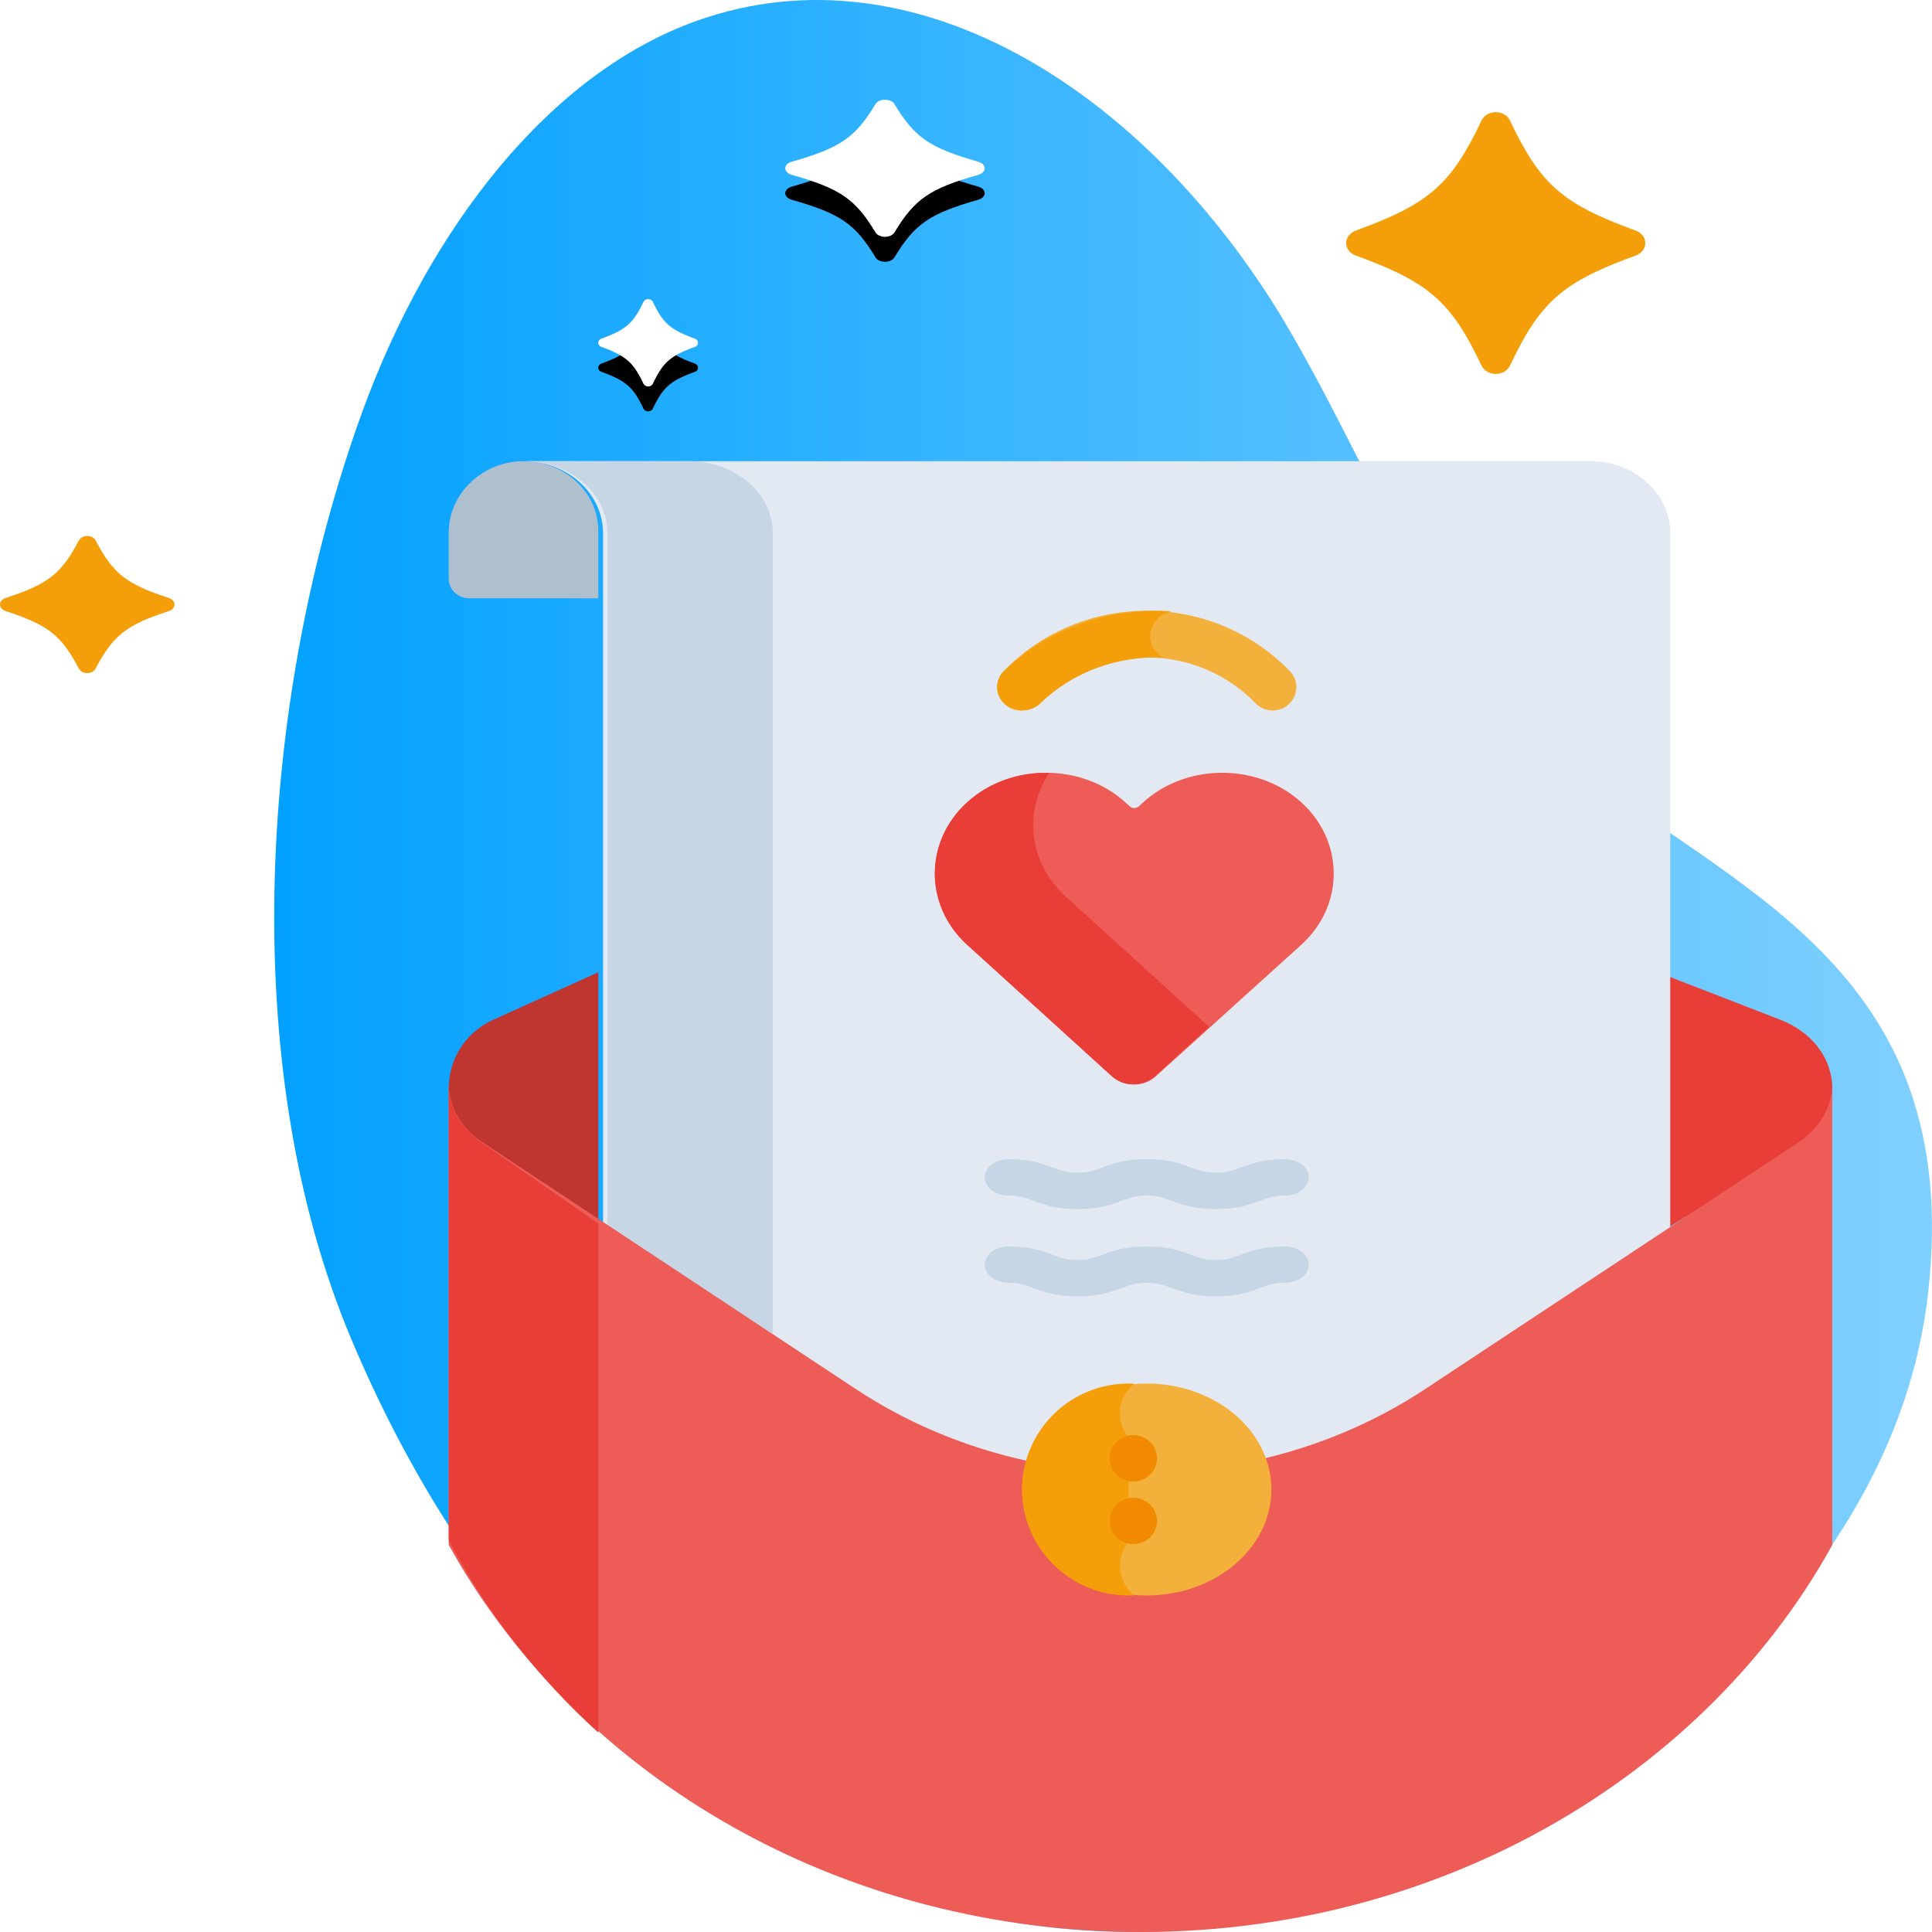 <svg xmlns="http://www.w3.org/2000/svg" xmlns:xlink="http://www.w3.org/1999/xlink" width="155" height="155" viewBox="0 0 155 155">
    <defs>
        <linearGradient id="a" x1=".985%" x2="99.415%" y1="50.004%" y2="50.004%">
            <stop offset="0%" stop-color="#00A0FF"/>
            <stop offset="100%" stop-color="#83D1FF"/>
        </linearGradient>
        <path id="c" d="M52 31a.416.416 0 0 1-.38-.222c-.811-1.713-1.409-2.236-3.366-2.945-.154-.056-.254-.187-.254-.333 0-.146.1-.277.254-.333 1.957-.71 2.555-1.232 3.365-2.944A.416.416 0 0 1 52 24c.168 0 .318.088.381.223.811 1.712 1.409 2.235 3.366 2.944.154.056.254.187.254.333 0 .146-.1.277-.254.333-1.957.71-2.555 1.232-3.366 2.945A.416.416 0 0 1 52 31z"/>
        <filter id="b" width="500%" height="557.1%" x="-200%" y="-200%" filterUnits="objectBoundingBox">
            <feOffset dy="2" in="SourceAlpha" result="shadowOffsetOuter1"/>
            <feGaussianBlur in="shadowOffsetOuter1" result="shadowBlurOuter1" stdDeviation="5"/>
            <feColorMatrix in="shadowBlurOuter1" values="0 0 0 0 0 0 0 0 0 0 0 0 0 0 0 0 0 0 0.05 0"/>
        </filter>
        <path id="e" d="M71 19c-.333 0-.634-.138-.761-.35-1.621-2.69-2.816-3.512-6.73-4.627C63.2 13.936 63 13.73 63 13.5c0-.229.2-.435.508-.523 3.915-1.115 5.11-1.937 6.73-4.627.128-.212.429-.35.762-.35s.633.138.76.35c1.622 2.69 2.817 3.512 6.732 4.627.308.088.508.294.508.523 0 .23-.2.436-.508.523-3.915 1.115-5.11 1.937-6.731 4.627-.128.212-.428.35-.761.35z"/>
        <filter id="d" width="300%" height="390.9%" x="-100%" y="-127.3%" filterUnits="objectBoundingBox">
            <feOffset dy="2" in="SourceAlpha" result="shadowOffsetOuter1"/>
            <feGaussianBlur in="shadowOffsetOuter1" result="shadowBlurOuter1" stdDeviation="5"/>
            <feColorMatrix in="shadowBlurOuter1" values="0 0 0 0 0 0 0 0 0 0 0 0 0 0 0 0 0 0 0.05 0"/>
        </filter>
    </defs>
    <g fill="none" fill-rule="nonzero">
        <path fill="url(#a)" d="M125.731 60.76c-11.114-9.331-14.5-20.74-22.074-33.914C92.662 7.751 73.695-4.663 55.909 1.666 44.14 5.85 34.444 18.222 29.03 33.135c-8.18 22.586-10.163 52.14-.873 74.236 22.665 53.933 76.64 61.538 111.558 25.48 7.079-7.308 13.583-17.005 14.96-28.997 3.065-26.634-16.354-32.528-28.945-43.094z"/>
        <path fill="#AEBFCE" d="M42.116 37.001C38.753 36.941 36 39.585 36 42.723v3.727c0 .856.744 1.55 1.661 1.55H48v-5.403c0-3.055-2.624-5.538-5.884-5.596z"/>
        <path fill="#BF3530" d="M48 78l-8.42 3.81c-4.264 1.93-4.847 7.659-1.057 10.382L48 99V78z"/>
        <path fill="#E93D37" d="M142.824 81.81L133 78v21l11.056-6.808c4.422-2.723 3.742-8.452-1.232-10.382z"/>
        <path fill="#E2E9F2" d="M127.619 37H42c3.524 0 6.381 2.592 6.381 5.79v56.229l19.94 13.207c4.212 2.79 8.89 4.71 13.743 5.774.966-3.764 4.684-6.569 9.127-6.569 4.442 0 8.16 2.805 9.126 6.569 4.854-1.065 9.532-2.984 13.743-5.774L134 99.02v-56.23c0-3.197-2.857-5.789-6.381-5.789z"/>
        <path fill="#C7D6E5" d="M62 107V42.762C62 39.58 58.984 37 55.263 37H42c3.72 0 6.737 2.58 6.737 5.762v55.956L62 107z"/>
        <path fill="#ED5C57" d="M104.389 64.36c-3.482-3.147-9.18-3.147-12.661 0l-.366.332a.55.55 0 0 1-.724 0l-.366-.331c-3.481-3.148-9.179-3.148-12.66 0-3.482 3.147-3.482 8.298 0 11.446L89.28 86.356c.95.859 2.49.859 3.44 0l11.669-10.549c3.481-3.148 3.481-8.299 0-11.446z"/>
        <path fill="#E93D37" d="M85.49 71.92c-2.946-2.678-3.384-6.805-1.317-9.916-2.375-.067-4.773.717-6.575 2.355-3.464 3.148-3.464 8.299 0 11.447l11.606 10.55c.946.859 2.478.859 3.423 0L97 82.38c-1.177-1.07-11.18-10.163-11.51-10.461z"/>
        <path fill="#F3B03A" d="M100.735 56.424c-4.764-4.9-12.689-4.919-17.47 0a1.915 1.915 0 0 1-2.681.056 1.852 1.852 0 0 1-.056-2.645c6.255-6.435 16.666-6.458 22.944 0 .725.746.7 1.93-.056 2.645a1.915 1.915 0 0 1-2.68-.056z"/>
        <path fill="#C7D6E5" d="M97.549 97c-3.128 0-3.571-1.086-5.55-1.086-1.986 0-2.406 1.086-5.549 1.086-3.138 0-3.558-1.086-5.548-1.086-1.05 0-1.902-.652-1.902-1.457S79.851 93 80.902 93c3.138 0 3.558 1.086 5.548 1.086C88.437 94.086 88.854 93 92 93c3.138 0 3.558 1.086 5.549 1.086 1.987 0 2.406-1.086 5.55-1.086 1.05 0 1.901.652 1.901 1.457s-.851 1.457-1.902 1.457c-1.987 0-2.406 1.086-5.55 1.086zM97.549 104c-3.128 0-3.571-1.086-5.55-1.086-1.986 0-2.406 1.086-5.549 1.086-3.138 0-3.558-1.086-5.548-1.086-1.05 0-1.902-.652-1.902-1.457S79.851 100 80.902 100c3.138 0 3.558 1.086 5.548 1.086 1.987 0 2.404-1.086 5.55-1.086 3.133 0 3.569 1.086 5.549 1.086 2.022 0 2.37-1.086 5.55-1.086 1.05 0 1.901.652 1.901 1.457s-.851 1.457-1.902 1.457c-2.022 0-2.37 1.086-5.55 1.086z"/>
        <path fill="#F49F0A" d="M94 49.042c-4.84-.328-9.8 1.27-13.439 4.791-.77.746-.744 1.93.06 2.646.803.716 2.08.69 2.85-.055 2.682-2.596 6.293-3.815 9.85-3.671-1.69-.963-1.23-3.33.679-3.711z"/>
        <path fill="#ED5C57" d="M144.322 91.621l-29.982 19.82c-4.206 2.78-8.877 4.694-13.725 5.755.16.62.246 1.265.246 1.929 0 4.681-4.191 8.476-9.361 8.476-5.17 0-9.361-3.795-9.361-8.476 0-.664.087-1.309.246-1.929-4.848-1.061-9.52-2.975-13.725-5.755l-29.982-19.82C36.918 90.457 36.046 88.731 36 87v36.944c9.647 17.435 29.061 29.827 52.105 30.97 25.457 1.264 48.165-11.558 58.895-30.964V87c-.045 1.731-.917 3.457-2.678 4.621z"/>
        <path fill="#E93D37" d="M48 98.163l-9.478-6.588C36.864 90.422 36.042 88.715 36 87v36.575c3.041 5.778 7.114 10.996 12 15.425V98.163z"/>
        <ellipse cx="92" cy="119.5" fill="#F3B03A" rx="10" ry="8.5"/>
        <path fill="#F49F0A" d="M89.851 125.612c0-.735.262-1.409.698-1.935v-8.354a3.033 3.033 0 0 1 .451-4.311c-.15-.008-.3-.012-.451-.012-4.722 0-8.549 3.806-8.549 8.5 0 4.695 3.827 8.5 8.549 8.5.151 0 .301-.004.451-.012a3.033 3.033 0 0 1-1.149-2.376z"/>
        <g fill="#F28A00">
            <path d="M90.923 118.858c-1.043 0-1.9-.84-1.9-1.865 0-.85.6-1.636 1.53-1.825 1.147-.227 2.271.635 2.271 1.825 0 1.014-.84 1.865-1.901 1.865zM90.923 123.884c-1.06 0-1.9-.85-1.9-1.86 0-.856.601-1.638 1.53-1.827 1.154-.229 2.271.64 2.271 1.827 0 1.007-.834 1.86-1.901 1.86z"/>
        </g>
        <path fill="#F49F0A" d="M120 30c-.5 0-.95-.263-1.142-.667-2.432-5.138-4.224-6.707-10.096-8.834-.461-.167-.762-.562-.762-.998 0-.438.301-.832.762-1 5.872-2.128 7.665-3.696 10.096-8.833C119.05 9.263 119.5 9 120 9c.5 0 .95.263 1.141.668 2.433 5.137 4.225 6.706 10.097 8.834.461.167.762.56.762.999 0 .436-.301.83-.763.998-5.871 2.127-7.663 3.696-10.096 8.834-.191.404-.641.667-1.141.667zM7 54c-.292 0-.554-.138-.666-.35-1.419-2.69-2.464-3.512-5.89-4.627C.176 48.936 0 48.73 0 48.5c0-.229.176-.435.445-.523 3.425-1.115 4.47-1.937 5.889-4.627.112-.212.374-.35.666-.35.291 0 .554.138.666.35 1.419 2.69 2.464 3.512 5.89 4.627.269.088.444.294.444.523 0 .23-.176.436-.445.523-3.425 1.115-4.47 1.937-5.89 4.627-.11.212-.374.35-.665.35z"/>
        <use fill="#000" filter="url(#b)" xlink:href="#c"/>
        <use fill="#FFF" fill-rule="evenodd" xlink:href="#c"/>
        <g>
            <use fill="#000" filter="url(#d)" xlink:href="#e"/>
            <use fill="#FFF" fill-rule="evenodd" xlink:href="#e"/>
        </g>
    </g>
</svg>
